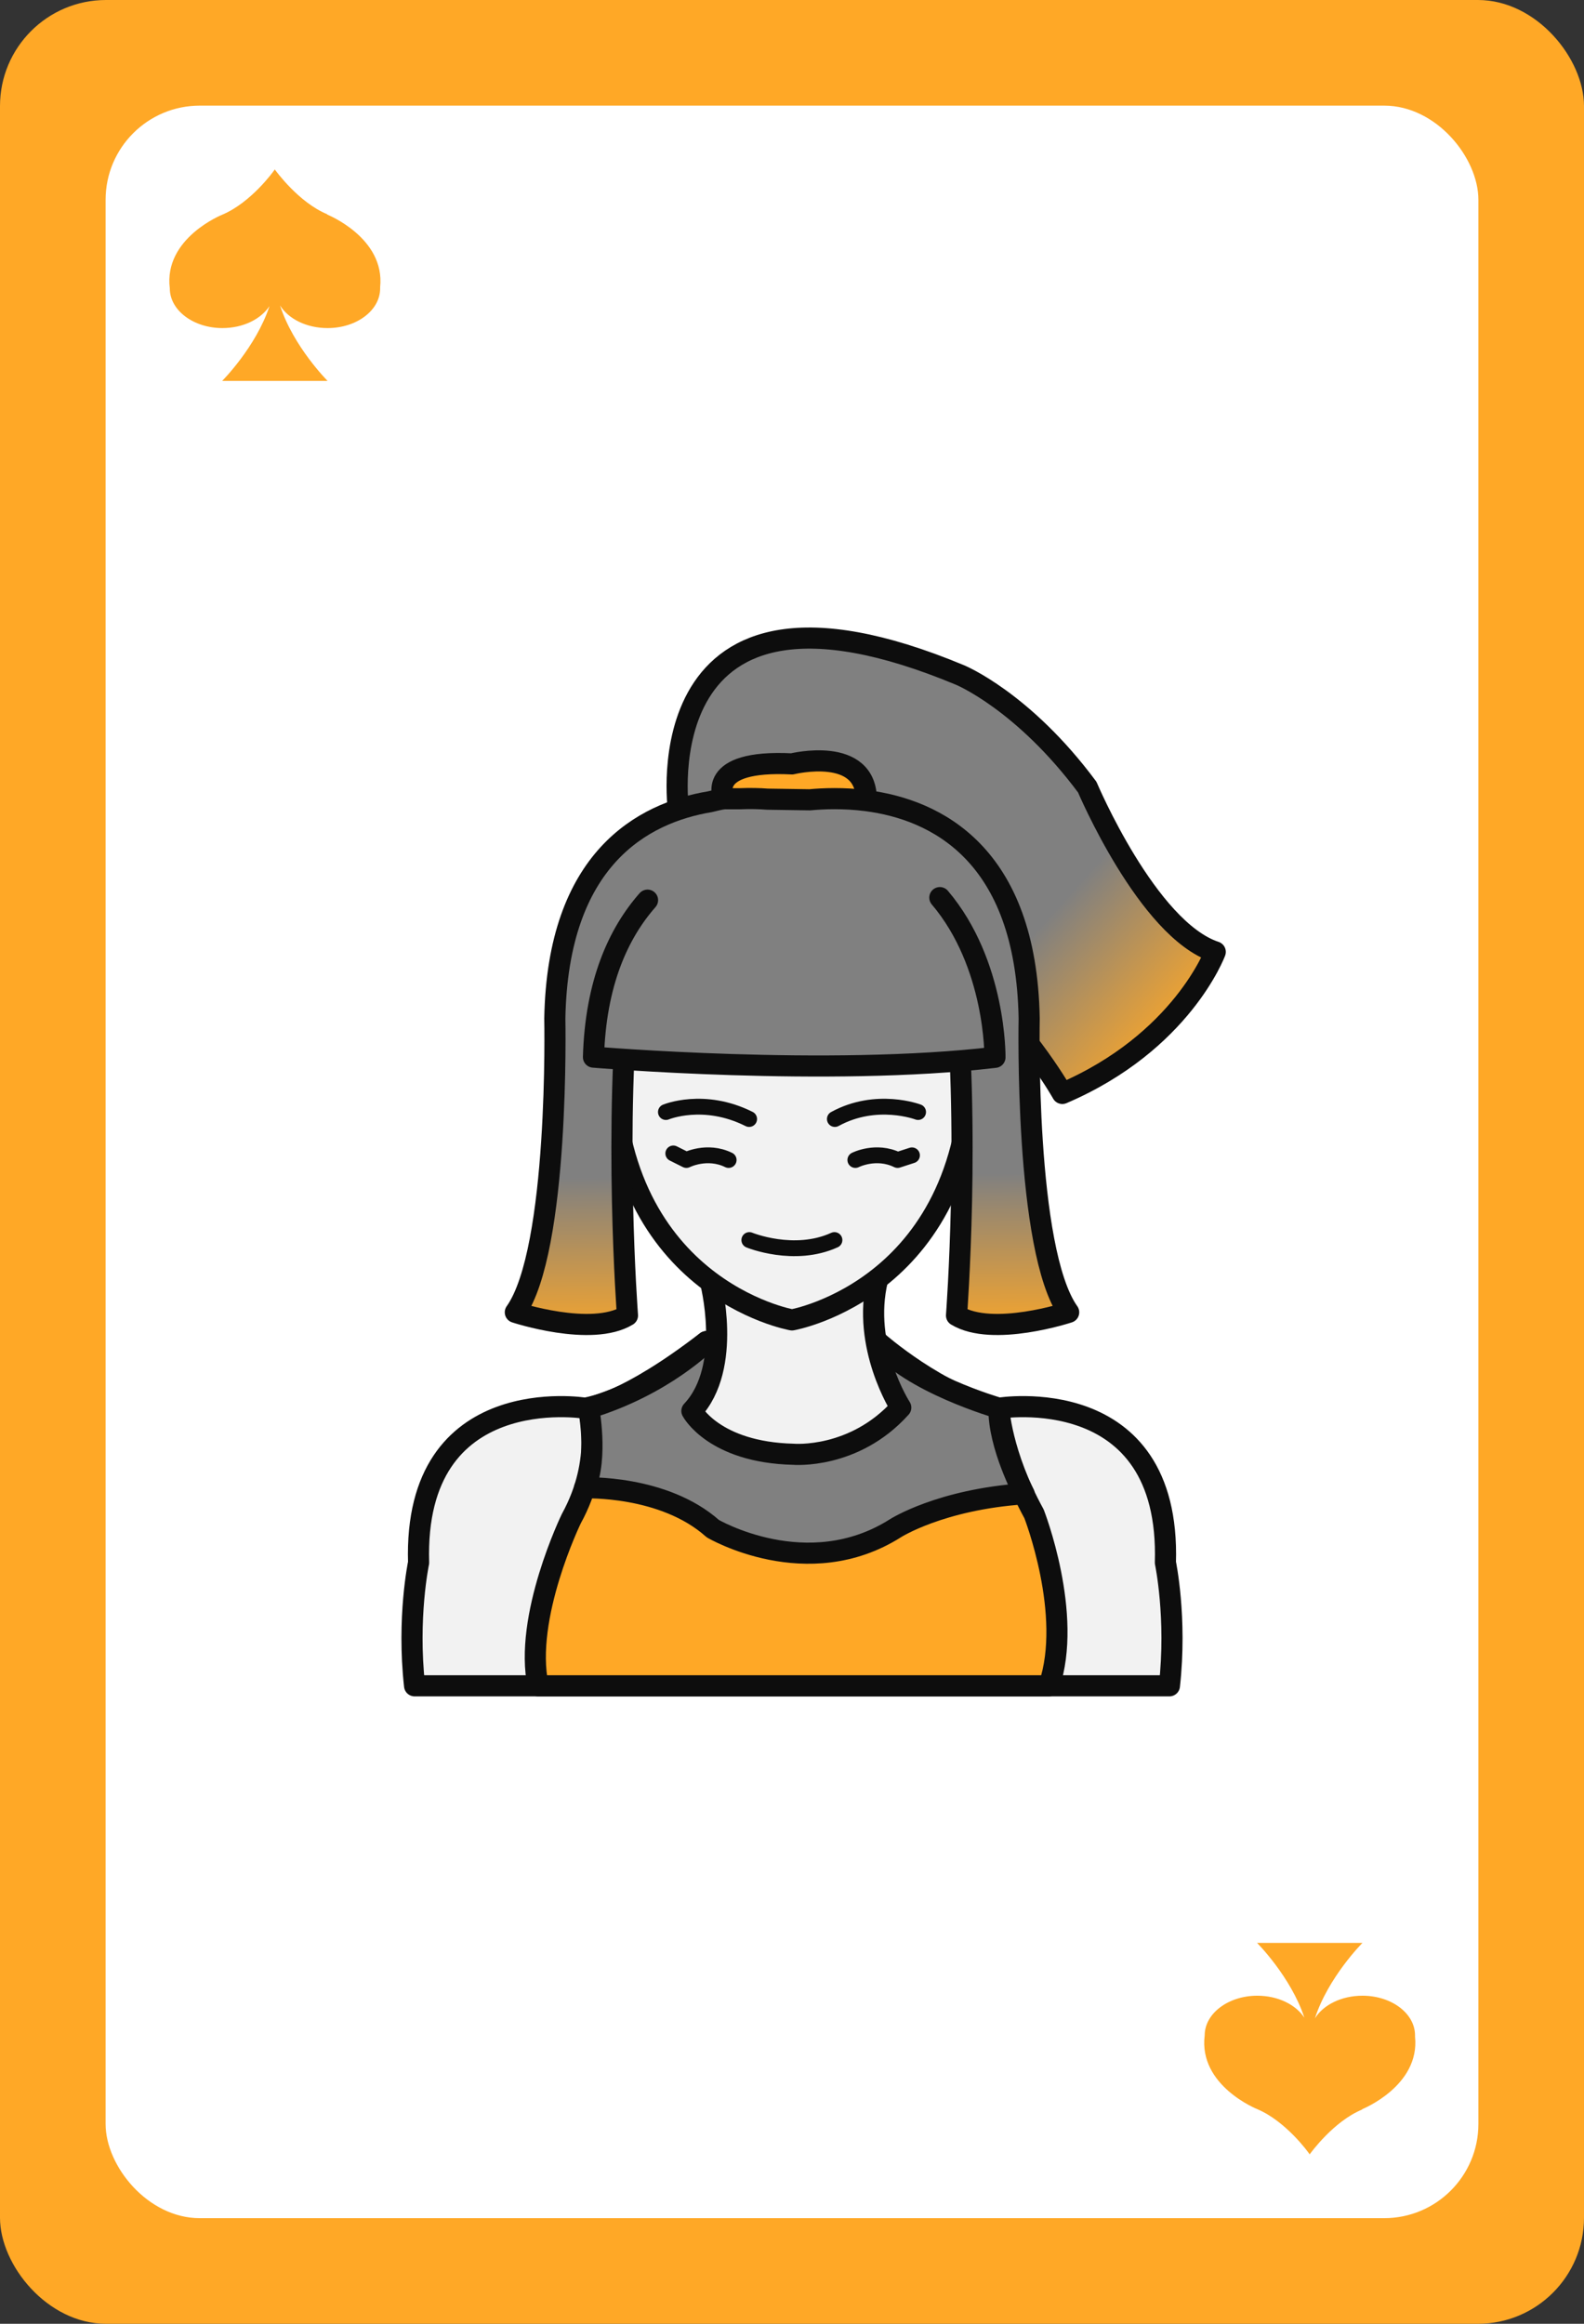 <?xml version="1.0" encoding="UTF-8"?>
<svg xmlns="http://www.w3.org/2000/svg" xmlns:xlink="http://www.w3.org/1999/xlink" viewBox="0 0 75 110">
  <rect x="0" y="0" width="75" height="110" fill="#333333" stroke="none"/>
  <defs>
    <style>
      .cls-1 {
        fill: gray;
      }

      .cls-1, .cls-2, .cls-3, .cls-4, .cls-5, .cls-6 {
        stroke: #0d0d0d;
        stroke-linecap: round;
        stroke-linejoin: round;
      }

      .cls-2, .cls-7 {
        fill: #ffa826;
      }

      .cls-3 {
        fill: url(#linear-gradient-2);
      }

      .cls-4 {
        fill: none;
        stroke-width: .75px;
      }

      .cls-5 {
        fill: url(#linear-gradient);
      }

      .cls-6 {
        fill: #f2f2f2;
      }

      .cls-8 {
        fill: #fff;
      }

      .cls-8, .cls-7 {
        stroke-width: 0px;
      }
    </style>
    <linearGradient id="linear-gradient" x1="34.01" y1="30.5" x2="55.54" y2="49.84" gradientUnits="userSpaceOnUse">
      <stop offset=".7" stop-color="gray"/>
      <stop offset="1" stop-color="#ffa826"/>
    </linearGradient>
    <linearGradient id="linear-gradient-2" x1="37.24" y1="36.87" x2="37.52" y2="63.69" gradientUnits="userSpaceOnUse">
      <stop offset=".7" stop-color="gray"/>
      <stop offset="1" stop-color="#ffa826"/>
    </linearGradient>
  </defs>
  <g id="Base">
    <rect class="cls-7" width="75" height="110" rx="5.02" ry="5.02"/>
    <rect class="cls-8" x="5" y="5" width="65" height="100" rx="4.46" ry="4.46"/>
    <path class="cls-7" d="m15.49,10.14c-1.35-.56-2.42-2.04-2.48-2.12h0s0,0,0,0c0,0,0,0,0,0h0c-.06.1-1.13,1.57-2.48,2.14,0,0-2.79,1.11-2.49,3.49,0,1.04,1.12,1.88,2.49,1.88.98,0,1.82-.42,2.23-1.04-.64,1.94-2.24,3.54-2.24,3.54h4.99s-1.62-1.62-2.25-3.57c.4.64,1.26,1.07,2.25,1.07,1.38,0,2.49-.84,2.49-1.88,0-.02,0-.04,0-.06.24-2.33-2.5-3.43-2.5-3.43Z"/>
    <path class="cls-7" d="m64.49,99.86c-1.35.56-2.42,2.04-2.48,2.12h0s0,0,0,0c0,0,0,0,0,0h0c-.06-.1-1.13-1.57-2.48-2.14,0,0-2.79-1.11-2.49-3.49,0-1.04,1.12-1.88,2.49-1.88.98,0,1.82.42,2.23,1.04-.64-1.94-2.24-3.54-2.24-3.54h4.99s-1.62,1.62-2.25,3.57c.4-.64,1.26-1.07,2.25-1.07,1.38,0,2.49.84,2.49,1.88,0,.02,0,.04,0,.06.24,2.33-2.5,3.43-2.5,3.43Z"/>
  </g>
  <g id="People">
    <g>
      <path class="cls-6" d="m55.18,73.97c.26-8.65-7.89-7.31-7.89-7.31-2.78-.55-5.74-3.15-5.74-3.15h-8.1s-2.96,2.6-5.74,3.15c0,0-8.15-1.34-7.89,7.31,0,0-.55,2.61-.19,5.83h35.74c.36-3.22-.19-5.83-.19-5.83Z"/>
      <path class="cls-5" d="m32.12,38.32s-1.72-12.64,13.33-6.37c0,0,2.99,1.22,6.03,5.31,0,0,2.85,6.74,6.06,7.8,0,0-1.58,4.28-7.24,6.7,0,0-5.74-10.37-18.17-13.44Z"/>
      <path class="cls-2" d="m34.27,37.8s-.92-1.85,3.23-1.64c0,0,3.55-.88,3.52,1.73,0,0-3.03,1.44-6.75-.1Z"/>
      <path class="cls-2" d="m47.29,66.66s.11,2.16,1.67,5c0,0,1.86,4.76.71,8.14h-24.19c-.7-3.24,1.57-7.91,1.57-7.91,1.56-2.84.8-5.23.8-5.23,0,0,1.82-.24,5.59-3.15h8.1s2.29,2.48,5.74,3.15Z"/>
      <path class="cls-1" d="m27.68,70.43s3.74-.15,6.07,1.93c0,0,4.47,2.63,8.65-.02,0,0,2.12-1.36,6.09-1.63,0,0-1.22-2.27-1.19-4.05,0,0-4.24-1.22-5.74-3.15h-8.1s-2.03,2.07-5.59,3.15c0,0,.45,2.31-.17,3.77Z"/>
      <path class="cls-6" d="m33.63,60.63s1.09,4.08-.87,6.16c0,0,1.03,1.96,4.81,2.05,0,0,2.87.25,5.08-2.21,0,0-1.87-2.89-1.1-6.06l-7.92.06Z"/>
      <path class="cls-6" d="m37.5,41.3c-4.69,0-8.5,3.81-8.5,8.5-.16,11.17,8.5,12.68,8.5,12.68,0,0,8.66-1.51,8.5-12.68,0-4.69-3.81-8.5-8.5-8.5Z"/>
      <path class="cls-3" d="m48.73,48.21c-.14-7.84-4.46-9.89-7.7-10.31,0,0,0,0,0,0h0c-1.09-.14-2.05-.1-2.69-.04l-2-.03c-.37-.03-.82-.04-1.32-.02h-.74c-.24.03-.44.09-.66.14-3.19.53-7.21,2.7-7.35,10.26,0,0,.23,10.96-1.87,13.91,0,0,3.6,1.19,5.31.15,0,0-.68-8.94.15-16.55h15.28c.83,7.61.15,16.55.15,16.55,1.71,1.04,5.31-.15,5.31-.15-2.1-2.95-1.87-13.91-1.87-13.91Z"/>
      <path class="cls-1" d="m44.5,42.49c2.67,3.15,2.61,7.56,2.61,7.56-7.88.93-19.01-.01-19.01-.01.1-3.5,1.17-5.85,2.56-7.43"/>
    </g>
    <path class="cls-4" d="m35.48,58.7s2.12.87,4.03,0"/>
    <path class="cls-4" d="m31.53,52.64s1.79-.75,3.94.33"/>
    <path class="cls-4" d="m43.47,52.64s-1.97-.75-3.94.33"/>
    <path class="cls-4" d="m40.5,54.91s.98-.5,2,0l.68-.22"/>
    <path class="cls-4" d="m34.5,54.91c-1.02-.5-2,0-2,0l-.62-.31"/>
  </g>
</svg>